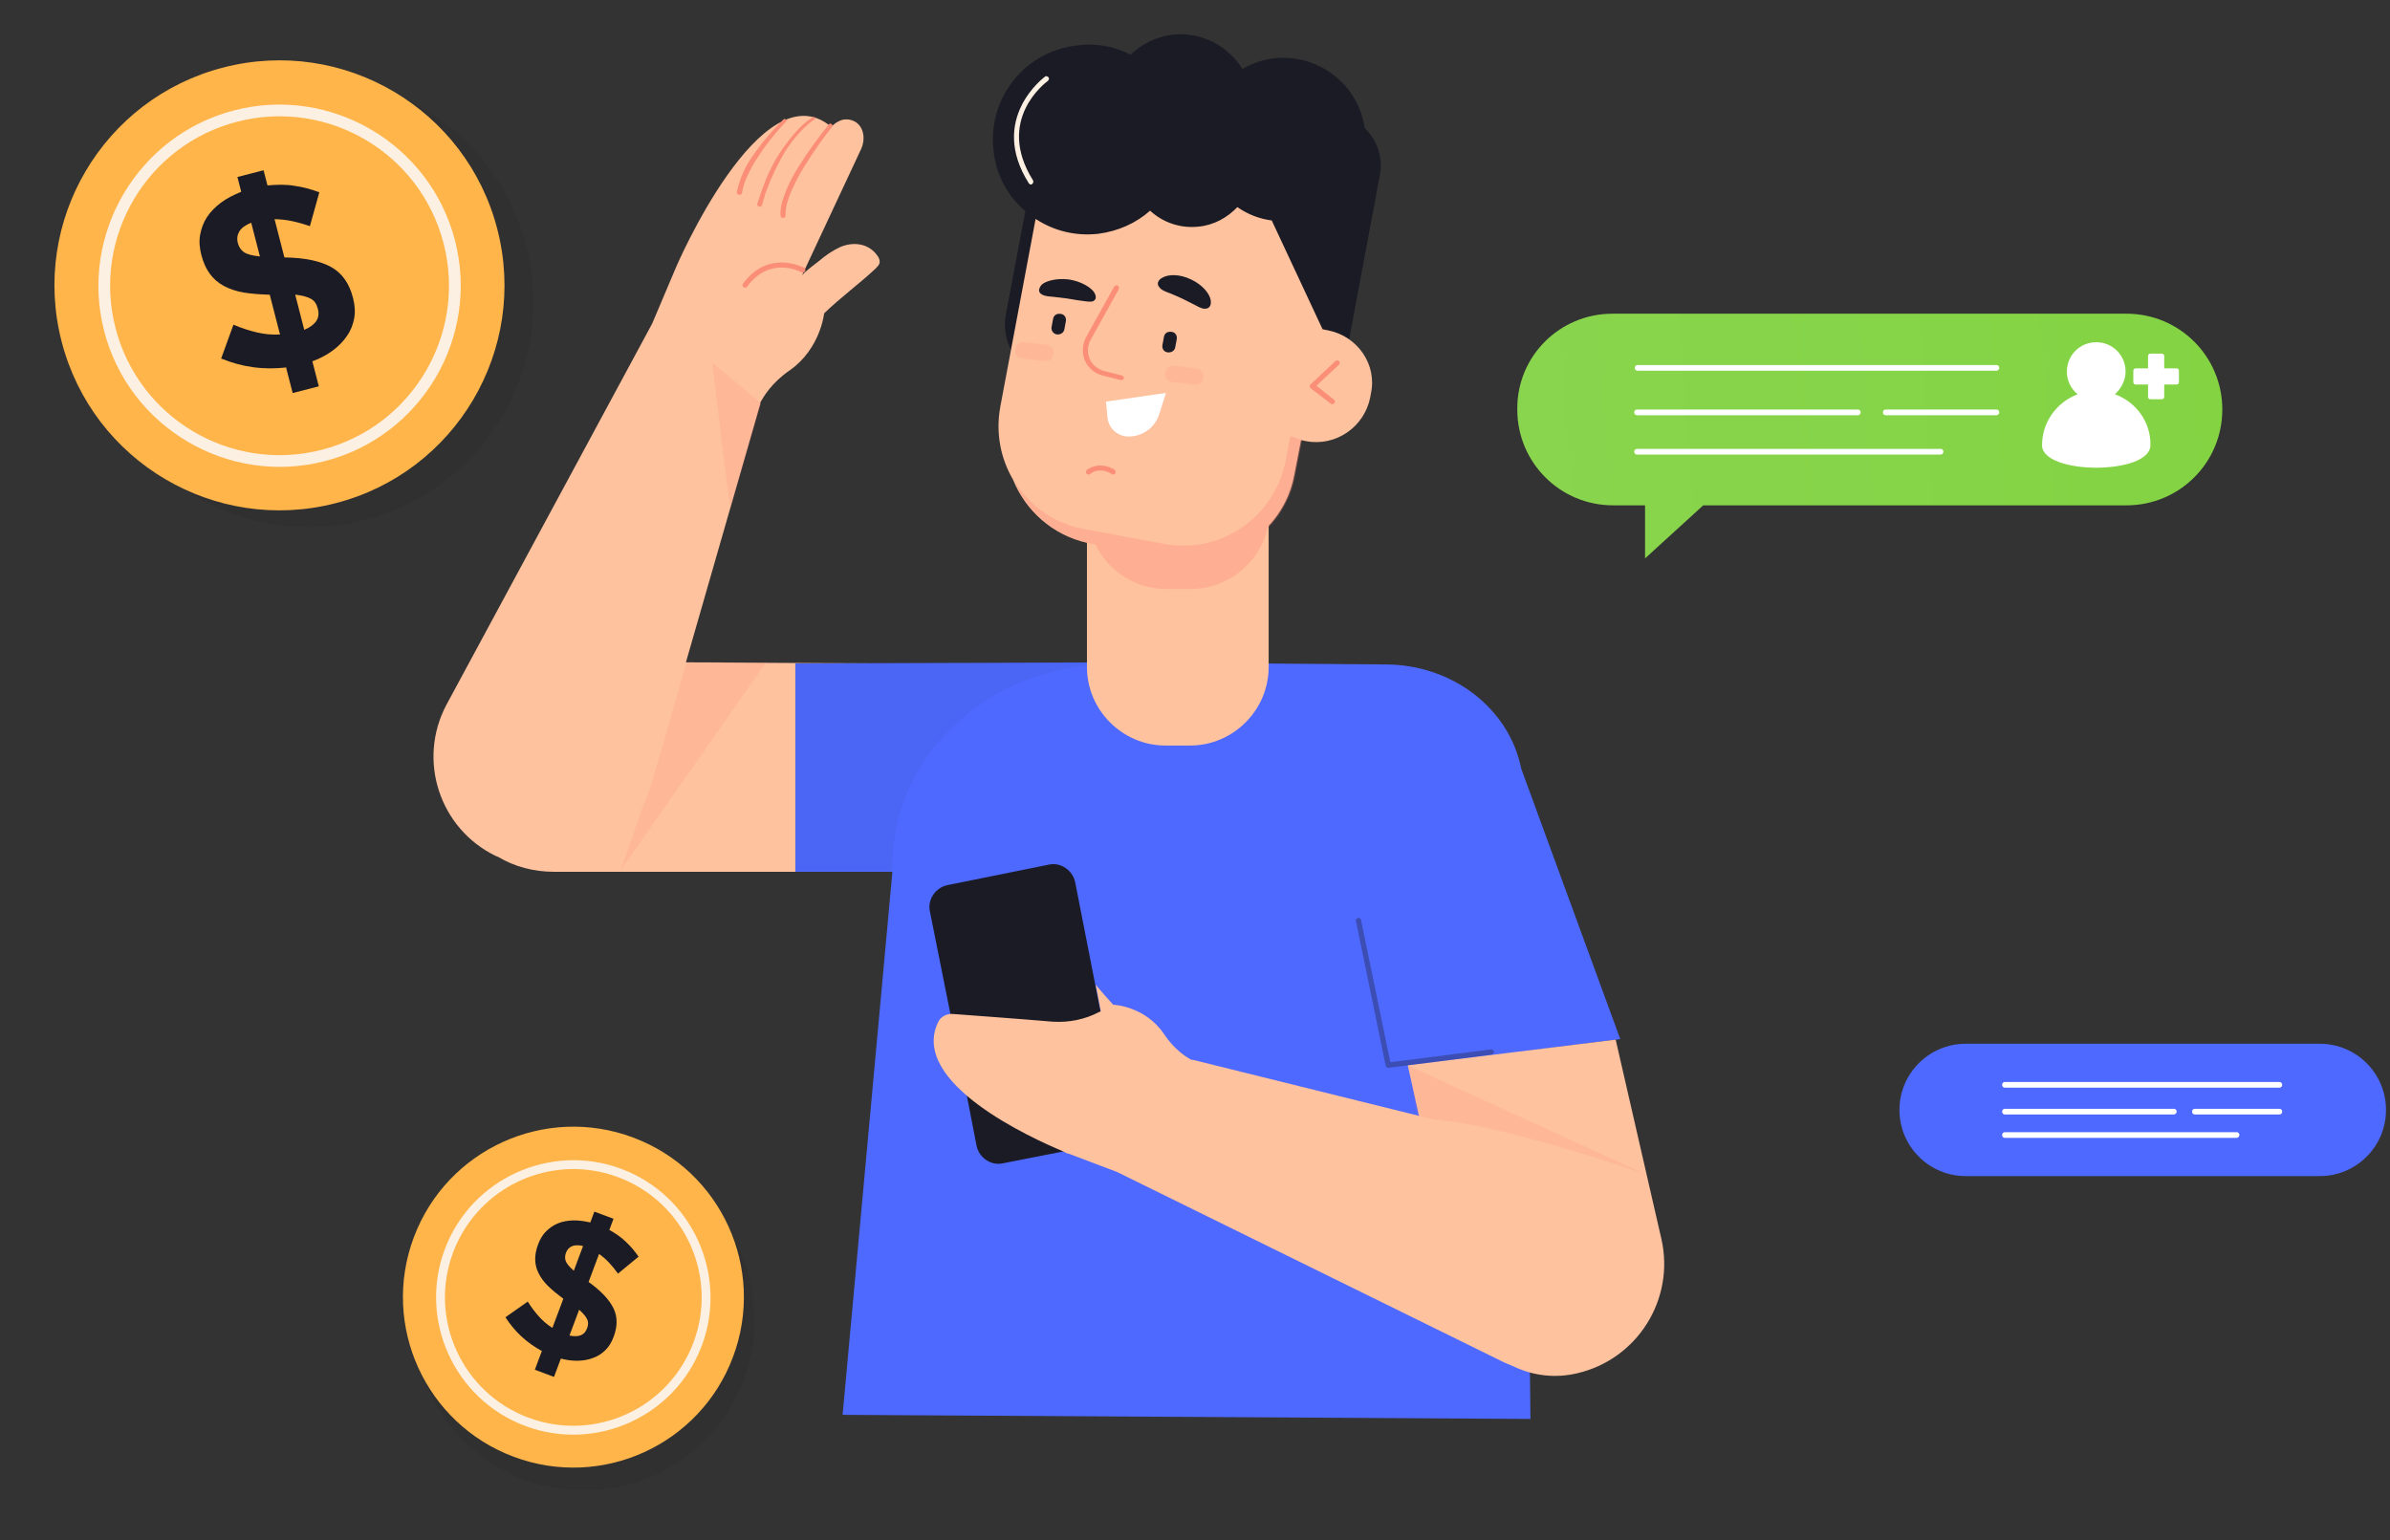 <svg width="419" height="270" viewBox="0 0 419 270" fill="none" xmlns="http://www.w3.org/2000/svg">
<rect x="0" y="0" width="419" height="270" fill="#333333" stroke="none"/>
<path opacity="0.1" d="M63.91 91.167C85.005 85.734 97.702 64.229 92.269 43.134C86.836 22.039 65.331 9.342 44.236 14.775C23.141 20.208 10.445 41.713 15.878 62.808C21.31 83.903 42.816 96.6 63.91 91.167Z" fill="#1B1B25"/>
<path d="M58.832 88.225C79.927 82.792 92.623 61.287 87.191 40.192C81.758 19.097 60.253 6.401 39.158 11.833C18.063 17.266 5.366 38.771 10.799 59.866C16.232 80.961 37.737 93.658 58.832 88.225Z" fill="#FFB54A"/>
<path d="M56.933 80.852C39.994 85.214 22.618 74.956 18.256 58.017C13.893 41.078 24.152 23.702 41.091 19.34C58.03 14.977 75.405 25.236 79.768 42.175C84.13 59.114 73.938 76.472 56.933 80.852ZM41.604 21.333C25.728 25.421 16.16 41.627 20.249 57.503C24.337 73.379 40.543 82.948 56.419 78.859C72.296 74.77 81.864 58.564 77.775 42.688C73.686 26.812 57.48 17.244 41.604 21.333Z" fill="#FCF0E3"/>
<path d="M50.361 64.411C48.366 64.641 46.386 64.655 44.405 64.386C42.423 64.118 40.589 63.598 38.771 62.862L40.925 56.924C42.36 57.546 43.744 57.969 45.027 58.276C46.31 58.583 47.692 58.723 49.089 58.647L47.293 51.672C45.579 51.617 44.064 51.511 42.731 51.288C41.399 51.065 40.231 50.657 39.246 50.132C38.261 49.606 37.441 48.897 36.785 48.003C36.13 47.109 35.64 46.031 35.298 44.703C34.973 43.44 34.881 42.26 35.09 41.144C35.298 40.028 35.673 39.01 36.282 38.074C36.891 37.138 37.734 36.283 38.743 35.528C39.753 34.772 40.947 34.181 42.29 33.623L41.623 31.032L46.206 29.851L46.891 32.508C48.553 32.364 50.1 32.319 51.583 32.575C53.048 32.764 54.499 33.17 55.983 33.709L54.328 39.66C53.311 39.284 52.244 38.992 51.194 38.767C50.145 38.541 49.129 38.449 48.13 38.422L49.858 45.132C53.486 45.189 56.185 45.769 58.089 46.837C59.993 47.905 61.237 49.709 61.87 52.167L61.888 52.234C62.213 53.496 62.304 54.676 62.096 55.793C61.887 56.909 61.512 57.926 60.837 58.879C60.228 59.815 59.385 60.67 58.376 61.426C57.366 62.181 56.123 62.856 54.762 63.348L55.892 67.732L51.308 68.913L50.162 64.462L50.361 64.411ZM44.042 39.05C43.014 39.457 42.302 39.995 41.957 40.579C41.612 41.164 41.5 41.83 41.688 42.561L41.705 42.627C41.876 43.292 42.229 43.838 42.748 44.2C43.266 44.563 44.183 44.822 45.565 44.962L44.042 39.05ZM53.342 57.834C55.383 56.955 56.139 55.768 55.729 54.174L55.712 54.108C55.507 53.31 55.153 52.764 54.569 52.419C53.984 52.073 53.067 51.814 51.751 51.657L53.342 57.834Z" fill="#1B1B25"/>
<path opacity="0.1" d="M91.928 259.44C107.384 265.225 124.603 257.386 130.388 241.93C136.173 226.475 128.334 209.256 112.879 203.471C97.424 197.686 80.205 205.525 74.419 220.98C68.634 236.435 76.473 253.654 91.928 259.44Z" fill="#1B1B25"/>
<path d="M90.053 255.408C105.508 261.194 122.727 253.354 128.512 237.899C134.297 222.444 126.458 205.225 111.003 199.44C95.548 193.654 78.329 201.493 72.543 216.949C66.758 232.404 74.597 249.623 90.053 255.408Z" fill="#FFB54A"/>
<path d="M92.075 250.006C79.664 245.361 73.33 231.448 77.976 219.038C82.621 206.627 96.534 200.294 108.944 204.939C121.355 209.585 127.688 223.497 123.043 235.907C118.397 248.318 104.534 254.67 92.075 250.006ZM108.398 206.399C96.766 202.045 83.79 207.953 79.436 219.584C75.082 231.216 80.989 244.192 92.621 248.546C104.253 252.9 117.229 246.993 121.583 235.361C125.937 223.729 120.029 210.753 108.398 206.399Z" fill="#FCF0E3"/>
<path d="M95.132 236.946C93.794 236.223 92.558 235.372 91.445 234.345C90.331 233.317 89.418 232.199 88.608 230.952L92.524 228.201C93.145 229.21 93.82 230.073 94.484 230.821C95.147 231.569 95.944 232.256 96.845 232.815L98.758 227.705C97.717 226.927 96.823 226.203 96.092 225.486C95.362 224.769 94.814 224.009 94.431 223.255C94.047 222.501 93.846 221.704 93.827 220.865C93.808 220.026 93.972 219.144 94.336 218.17C94.683 217.246 95.138 216.473 95.752 215.87C96.366 215.268 97.041 214.799 97.825 214.482C98.61 214.166 99.504 214.001 100.459 213.97C101.413 213.939 102.411 214.09 103.488 214.327L104.198 212.429L107.556 213.686L106.828 215.633C107.923 216.265 108.902 216.909 109.712 217.711C110.539 218.465 111.264 219.346 111.952 220.325L108.341 223.301C107.872 222.627 107.336 221.982 106.782 221.386C106.229 220.791 105.638 220.292 105.03 219.843L103.19 224.758C105.417 226.369 106.841 227.9 107.56 229.39C108.278 230.88 108.267 232.54 107.593 234.341L107.575 234.39C107.229 235.314 106.773 236.087 106.159 236.69C105.545 237.292 104.87 237.761 104.037 238.059C103.253 238.376 102.359 238.541 101.404 238.572C100.449 238.603 99.384 238.482 98.326 238.197L97.124 241.409L93.766 240.152L94.986 236.891L95.132 236.946ZM102.219 218.458C101.404 218.263 100.729 218.288 100.261 218.501C99.792 218.714 99.434 219.08 99.233 219.615L99.215 219.664C99.033 220.15 99.015 220.643 99.18 221.093C99.344 221.543 99.8 222.102 100.598 222.789L102.219 218.458ZM99.838 234.157C101.487 234.497 102.472 234.089 102.909 232.921L102.927 232.872C103.146 232.288 103.164 231.795 102.95 231.327C102.737 230.859 102.281 230.3 101.532 229.631L99.838 234.157Z" fill="#1B1B25"/>
<path d="M282.701 55H372.801C382.101 55 389.601 62.5 389.601 71.8C389.601 81.1 382.101 88.6 372.801 88.6H298.601L288.401 97.9V88.6H282.801C273.501 88.6 266.001 81.1 266.001 71.8C265.901 62.5 273.401 55 282.701 55Z" fill="url(#paint0_linear_242_6881)"/>
<path d="M370.764 69.127C371.852 68.135 372.644 66.746 372.644 65.159C372.644 62.282 370.368 60 367.499 60C364.629 60 362.354 62.282 362.354 65.159C362.354 66.746 363.046 68.135 364.233 69.127C360.573 70.516 358 73.989 358 78.056C358 83.314 376.997 83.314 376.997 78.056C377.096 73.989 374.425 70.417 370.764 69.127Z" fill="white"/>
<path d="M381.57 64.581H379.419V62.43C379.419 62.172 379.247 62 378.989 62H377.011C376.753 62 376.581 62.172 376.581 62.43V64.581H374.43C374.172 64.581 374 64.753 374 65.011V66.989C374 67.247 374.172 67.419 374.43 67.419H376.581V69.57C376.581 69.828 376.753 70 377.011 70H378.989C379.247 70 379.419 69.828 379.419 69.57V67.419H381.57C381.828 67.419 382 67.247 382 66.989V65.011C382 64.753 381.828 64.581 381.57 64.581Z" fill="white"/>
<path d="M350.001 65H287.101C286.801 65 286.601 64.8 286.601 64.5C286.601 64.2 286.801 64 287.101 64H350.001C350.301 64 350.501 64.2 350.501 64.5C350.501 64.8 350.201 65 350.001 65Z" fill="white"/>
<path d="M340.201 79.7H287.001C286.701 79.7 286.501 79.5 286.501 79.2C286.501 78.9 286.701 78.7 287.001 78.7H340.201C340.501 78.7 340.701 78.9 340.701 79.2C340.701 79.5 340.501 79.7 340.201 79.7Z" fill="white"/>
<path d="M325.701 72.8H287.001C286.701 72.8 286.501 72.6 286.501 72.3C286.501 72 286.701 71.8 287.001 71.8H325.701C326.001 71.8 326.201 72 326.201 72.3C326.201 72.6 326.001 72.8 325.701 72.8Z" fill="white"/>
<path d="M350.001 72.8H330.601C330.301 72.8 330.101 72.6 330.101 72.3C330.101 72 330.301 71.8 330.601 71.8H350.001C350.301 71.8 350.501 72 350.501 72.3C350.501 72.6 350.201 72.8 350.001 72.8Z" fill="white"/>
<path d="M344.6 183H406.7C413.1 183 418.3 188.2 418.3 194.6C418.3 201 413.1 206.2 406.7 206.2H348.5H344.6C338.2 206.2 333 201 333 194.6C333 188.2 338.2 183 344.6 183Z" fill="#4E69FF"/>
<path d="M399.6 190.7H351.5C351.2 190.7 351 190.5 351 190.2C351 189.9 351.2 189.7 351.5 189.7H399.6C399.9 189.7 400.1 189.9 400.1 190.2C400.1 190.5 399.9 190.7 399.6 190.7Z" fill="white"/>
<path d="M392.1 199.5H351.5C351.2 199.5 351 199.3 351 199C351 198.7 351.2 198.5 351.5 198.5H392.1C392.4 198.5 392.6 198.7 392.6 199C392.6 199.2 392.4 199.5 392.1 199.5Z" fill="white"/>
<path d="M381.1 195.4H351.5C351.2 195.4 351 195.2 351 194.9C351 194.6 351.2 194.4 351.5 194.4H381.1C381.4 194.4 381.6 194.6 381.6 194.9C381.6 195.2 381.3 195.4 381.1 195.4Z" fill="white"/>
<path d="M399.6 195.4H384.8C384.5 195.4 384.3 195.2 384.3 194.9C384.3 194.6 384.5 194.4 384.8 194.4H399.6C399.9 194.4 400.1 194.6 400.1 194.9C400.1 195.2 399.9 195.4 399.6 195.4Z" fill="white"/>
<path d="M120.273 116.133V116.043L133.322 70.687H133.232C133.862 69.517 135.302 67.087 138.452 64.927C143.851 61.148 144.481 54.938 144.481 54.938C147.361 52.148 150.601 49.809 153.48 47.109C153.75 46.839 154.11 46.479 154.2 46.119C154.29 45.669 154.11 45.219 153.84 44.859C152.31 42.609 149.521 42.339 147.271 43.329C145.921 43.959 144.751 44.769 143.581 45.759C143.041 46.209 141.241 47.469 140.612 48.279L150.961 26.141C151.861 24.161 151.321 21.911 149.611 21.191C148.801 20.831 147.811 20.831 147.001 21.281C146.461 21.551 146.011 21.911 145.561 22.451C145.561 22.271 145.651 22.181 145.651 22.181C133.502 12.012 118.564 46.749 118.564 46.749L114.334 56.738L78.247 123.602C73.118 133.321 77.077 145.29 86.886 150.06C87.066 150.15 87.156 150.15 87.336 150.24C90.216 151.949 93.546 152.849 97.145 152.849H168.059L183.358 116.493L120.273 116.133Z" fill="#FEC29E"/>
<path opacity="0.17" d="M108.125 152.759C105.875 152.669 107.225 152.759 108.125 152.759V152.759Z" fill="#FF887C"/>
<path opacity="0.17" d="M120.364 116.042L118.294 123.242C117.754 125.222 117.124 127.381 116.494 129.541L113.974 138.18C113.614 139.26 113.165 140.34 112.715 141.33C110.555 147.72 108.755 152.669 108.755 152.669L134.313 116.132C127.923 116.222 126.483 116.042 120.364 116.042Z" fill="#FF887C"/>
<path d="M130.623 50.439C130.533 50.439 130.443 50.439 130.353 50.349C130.173 50.169 130.083 49.899 130.263 49.719C134.762 43.599 140.882 46.929 140.972 46.929C141.152 47.019 141.242 47.289 141.152 47.559C141.062 47.739 140.792 47.829 140.522 47.739C140.342 47.649 135.032 44.769 130.983 50.259C130.893 50.439 130.713 50.439 130.623 50.439Z" fill="#FB8E77"/>
<path d="M145.921 22.181C144.031 24.521 142.321 27.041 140.792 29.56C139.982 30.82 139.352 32.17 138.722 33.52C138.182 34.87 137.642 36.31 137.732 37.75C137.732 38.02 137.552 38.2 137.282 38.2C137.012 38.2 136.832 38.02 136.832 37.75C136.742 36.04 137.372 34.6 137.912 33.16C138.542 31.72 139.262 30.37 140.072 29.11C141.691 26.501 143.491 24.071 145.381 21.731C145.471 21.641 145.651 21.641 145.741 21.731C146.011 21.911 146.011 22.091 145.921 22.181Z" fill="#FB8E77"/>
<path d="M142.771 20.922C141.601 21.731 140.522 22.811 139.532 23.981C138.542 25.151 137.732 26.321 137.012 27.671C136.292 28.931 135.662 30.281 135.032 31.721C134.762 32.441 134.492 33.16 134.222 33.79L133.592 35.95C133.502 36.22 133.232 36.31 133.052 36.22C132.782 36.13 132.692 35.86 132.782 35.68L133.502 33.52C133.772 32.8 134.042 32.081 134.312 31.361C134.942 29.921 135.572 28.571 136.382 27.311C137.192 26.051 138.092 24.791 139.082 23.621C140.072 22.451 141.152 21.372 142.501 20.562C142.591 20.472 142.771 20.472 142.861 20.651C142.951 20.651 142.951 20.831 142.771 20.922Z" fill="#FB8E77"/>
<path d="M137.822 21.282C136.112 23.081 134.492 25.061 133.142 27.131C132.422 28.211 131.792 29.201 131.252 30.371C130.712 31.451 130.262 32.62 130.083 33.79C130.083 34.06 129.813 34.24 129.543 34.15C129.273 34.06 129.093 33.88 129.183 33.61C129.453 32.261 129.903 31.091 130.442 29.921C130.982 28.751 131.702 27.671 132.422 26.681C133.862 24.611 135.572 22.721 137.372 20.922C137.462 20.831 137.642 20.831 137.732 20.922C138.002 21.012 138.002 21.192 137.822 21.282Z" fill="#FB8E77"/>
<path d="M284.058 182.187L266.69 134.761C264.62 124.322 254.721 116.493 242.842 116.493L194.246 116.133L139.441 116.313V152.849H156.45L147.721 248.061L268.31 248.781L267.59 184.257L284.058 182.187Z" fill="#4E69FF"/>
<path opacity="0.05" d="M194.067 116.492L194.157 116.042L139.352 116.222V152.759H156.36L156.45 151.769C156.45 132.511 173.189 116.852 194.067 116.492Z" fill="#1B1B25"/>
<path opacity="0.18" d="M124.863 63.578C124.863 63.578 127.922 89.675 128.102 89.045C128.282 88.415 133.412 70.687 133.412 70.687L124.863 63.578Z" fill="#FF887C"/>
<path d="M196.587 195.775L191.997 172.558L188.487 154.649C188.037 152.579 185.968 151.139 183.898 151.589L166.079 155.189C164.01 155.639 162.57 157.709 163.02 159.779L166.619 177.777L169.499 192.086L171.209 200.905C171.659 202.975 173.729 204.415 175.798 203.965L186.328 201.895L193.617 200.455C195.687 200.005 197.037 197.935 196.587 195.775Z" fill="#1B1B25"/>
<path d="M291.258 217.193L283.249 182.277L246.802 186.776L248.782 195.685L248.602 195.595L209.006 185.786V185.876C207.926 185.336 205.856 183.986 204.056 181.287C200.726 176.337 195.147 176.157 195.147 176.157C194.067 174.987 193.077 173.817 192.087 172.647L192.987 177.327L192.717 177.417C190.197 178.767 187.318 179.307 184.528 179.127C179.308 178.677 170.669 178.047 167.069 177.777C165.989 177.687 164.91 178.227 164.46 179.217C159.33 189.926 181.288 199.735 186.238 201.805C186.328 201.805 186.328 201.895 186.418 201.895C186.508 201.895 186.598 201.985 186.598 201.985C186.688 201.985 186.688 202.075 186.778 202.075C186.868 202.075 186.868 202.165 186.958 202.165C187.048 202.165 187.048 202.165 187.138 202.255C187.138 202.255 187.138 202.255 187.228 202.255C187.318 202.255 187.318 202.255 187.318 202.255L195.867 205.494L263.721 238.881C264.351 239.151 264.98 239.421 265.61 239.691C268.94 241.221 272.72 241.671 276.499 240.771C287.029 238.342 293.688 227.812 291.258 217.193Z" fill="#FEC29E"/>
<path opacity="0.17" d="M288.648 205.945L246.802 186.776C248.242 192.896 247.342 190.196 248.602 195.596L251.482 196.316C263.541 197.125 288.648 205.945 288.648 205.945Z" fill="#FF887C"/>
<path opacity="0.35" d="M243.382 187.226C243.202 187.226 243.022 187.046 242.932 186.866L237.713 161.489C237.623 161.219 237.803 161.039 238.073 160.949C238.343 160.859 238.523 161.039 238.613 161.309L243.742 186.236L261.381 183.987C261.651 183.987 261.831 184.167 261.921 184.347C261.921 184.617 261.741 184.797 261.561 184.887L243.382 187.226C243.472 187.136 243.382 187.226 243.382 187.226Z" fill="#1B1B25"/>
<path opacity="0.17" d="M288.918 207.384C288.918 207.564 289.008 207.654 289.008 207.744C289.008 207.654 289.008 207.564 288.918 207.384Z" fill="#FF887C"/>
<path opacity="0.17" d="M288.648 205.944C288.648 205.944 288.738 206.394 288.828 206.934C288.828 206.664 288.738 206.304 288.648 205.944Z" fill="#FF887C"/>
<path opacity="0.17" d="M288.828 206.844C288.828 207.024 288.918 207.204 288.918 207.294C288.918 207.204 288.918 207.024 288.828 206.844Z" fill="#FF887C"/>
<path d="M239.243 22.451C238.163 14.802 231.144 9.402 223.404 10.212C221.334 10.482 219.445 11.112 217.825 12.102C215.305 8.052 210.625 5.533 205.586 6.073C202.706 6.433 200.186 7.692 198.207 9.582C195.417 8.142 192.177 7.512 188.847 7.962C179.668 8.952 173.099 17.232 174.179 26.411C174.629 30.73 176.698 34.42 179.758 37.03L176.338 55.118C175.349 60.338 178.768 65.287 183.988 66.277L224.124 73.836C229.344 74.826 234.293 71.407 235.283 66.187L241.853 31C242.573 27.761 241.493 24.611 239.243 22.451Z" fill="#1B1B25"/>
<path d="M180.748 32.35C180.568 32.35 180.478 32.26 180.388 32.17C173.189 20.831 183.088 13.542 183.178 13.452C183.358 13.272 183.628 13.362 183.808 13.542C183.988 13.722 183.898 13.992 183.718 14.172C183.358 14.442 174.449 21.011 181.108 31.631C181.198 31.81 181.198 32.08 180.928 32.26C180.928 32.35 180.838 32.35 180.748 32.35Z" fill="#FCF0E3"/>
<path d="M232.764 57.908L231.864 57.728L222.954 38.65C220.795 38.38 218.725 37.57 216.925 36.31C215.215 38.11 212.875 39.46 210.176 39.73C206.936 40.09 203.876 39.01 201.626 36.94C199.197 39.1 196.047 40.54 192.537 40.99C188.488 41.44 184.708 40.45 181.558 38.38L175.349 71.407C174.539 75.996 175.439 80.406 177.598 84.096C179.758 89.495 184.528 93.815 190.557 95.165V116.943C190.557 124.502 196.767 130.712 204.326 130.712H208.646C216.205 130.712 222.414 124.502 222.414 116.943V92.195C224.664 89.765 226.284 86.706 226.914 83.196L228.084 77.166L228.984 77.346C234.203 78.336 239.243 74.827 240.233 69.607L240.323 69.067C241.493 63.938 237.983 58.898 232.764 57.908Z" fill="#FEC29E"/>
<path opacity="0.32" d="M226.194 76.446L225.384 80.766C223.494 90.665 213.955 97.234 204.056 95.345L190.017 92.735C184.618 91.745 180.298 88.505 177.688 84.096C179.938 89.765 184.978 94.175 191.457 95.345L191.997 95.435C194.247 100.024 198.927 103.264 204.416 103.264H208.826C215.305 103.264 220.795 98.674 222.234 92.645C224.664 90.125 226.464 86.885 227.094 83.196L228.264 77.166L226.194 76.446Z" fill="#FF887C"/>
<path d="M233.573 70.867C233.483 70.867 233.393 70.867 233.303 70.777L229.794 68.077C229.704 67.987 229.614 67.897 229.614 67.717C229.614 67.627 229.614 67.447 229.794 67.357L234.113 63.307C234.293 63.127 234.563 63.127 234.743 63.307C234.923 63.487 234.923 63.757 234.743 63.937L230.784 67.627L233.843 70.057C234.023 70.237 234.113 70.507 233.933 70.687C233.843 70.777 233.663 70.867 233.573 70.867Z" fill="#FB8E77"/>
<path d="M211.256 54.128C210.536 54.128 209.906 53.678 209.186 53.318C208.466 52.958 207.746 52.598 207.206 52.328C206.576 52.058 205.856 51.698 205.136 51.428C204.416 51.158 203.606 50.888 203.246 50.348C202.796 49.898 202.886 49.088 203.876 48.639C204.866 48.099 206.756 48.008 208.826 48.998C210.896 49.988 212.065 51.518 212.245 52.598C212.425 53.588 211.976 54.128 211.256 54.128Z" fill="#1B1B25"/>
<path d="M182.638 51.608C183.178 51.968 183.988 51.968 184.798 52.058C185.608 52.148 186.328 52.238 187.048 52.328C187.767 52.418 188.487 52.598 189.297 52.688C190.107 52.778 190.827 52.958 191.457 52.868C192.087 52.688 192.357 52.148 191.817 51.248C191.277 50.438 189.657 49.358 187.408 48.998C185.158 48.728 183.358 49.269 182.638 49.898C181.918 50.708 182.098 51.338 182.638 51.608Z" fill="#1B1B25"/>
<path d="M204.686 61.777C205.316 61.867 205.946 61.507 206.036 60.877L206.306 59.438C206.396 58.808 206.036 58.268 205.406 58.178H205.316C204.686 58.088 204.146 58.448 204.056 59.078L203.786 60.517C203.696 61.148 204.056 61.687 204.686 61.777Z" fill="#1B1B25"/>
<path d="M185.248 58.627C185.878 58.718 186.508 58.358 186.598 57.728L186.868 56.288C186.958 55.658 186.598 55.118 185.968 55.028H185.878C185.248 54.938 184.708 55.298 184.618 55.928L184.348 57.368C184.258 57.998 184.708 58.538 185.248 58.627Z" fill="#1B1B25"/>
<path opacity="0.17" d="M205.496 66.997L209.455 67.447C210.175 67.537 210.895 66.997 210.985 66.187V66.097C211.075 65.377 210.535 64.657 209.725 64.567L205.766 64.117C205.046 64.027 204.326 64.567 204.236 65.377V65.467C204.146 66.187 204.686 66.907 205.496 66.997Z" fill="#FF887C"/>
<path opacity="0.17" d="M179.218 62.857L183.178 63.307C183.898 63.397 184.618 62.857 184.708 62.047V61.957C184.798 61.237 184.258 60.517 183.448 60.428L179.488 59.978C178.768 59.888 178.048 60.428 177.959 61.237V61.327C177.869 62.047 178.408 62.767 179.218 62.857Z" fill="#FF887C"/>
<path d="M190.827 83.196C190.647 83.196 190.557 83.106 190.467 83.016C190.287 82.836 190.377 82.566 190.557 82.386C192.447 81.036 194.517 81.756 195.417 82.386C195.597 82.566 195.687 82.836 195.507 83.016C195.327 83.196 195.057 83.286 194.877 83.106C194.787 83.016 192.897 81.756 191.097 83.106C191.007 83.196 190.917 83.196 190.827 83.196Z" fill="#FB8E77"/>
<path d="M193.887 70.417L204.416 68.887L203.246 72.576C202.526 74.916 200.367 76.536 197.847 76.536C195.957 76.536 194.337 75.096 194.157 73.206L193.887 70.417Z" fill="white"/>
<path d="M196.587 66.637H196.497L193.257 65.827C191.907 65.467 190.737 64.477 190.197 63.217C189.657 61.867 189.747 60.427 190.377 59.167L195.327 50.258C195.417 50.078 195.687 49.988 195.957 50.078C196.137 50.168 196.227 50.438 196.137 50.708L191.187 59.617C190.647 60.607 190.557 61.777 191.007 62.857C191.457 63.937 192.357 64.657 193.437 65.017L196.677 65.827C196.947 65.917 197.037 66.097 197.037 66.367C196.947 66.547 196.767 66.637 196.587 66.637Z" fill="#FB8E77"/>
<defs>
<linearGradient id="paint0_linear_242_6881" x1="387.835" y1="35.848" x2="261.904" y2="45.13" gradientUnits="userSpaceOnUse">
<stop stop-color="#83D343"/>
<stop offset="1" stop-color="#89D54E"/>
</linearGradient>
</defs>
</svg>
